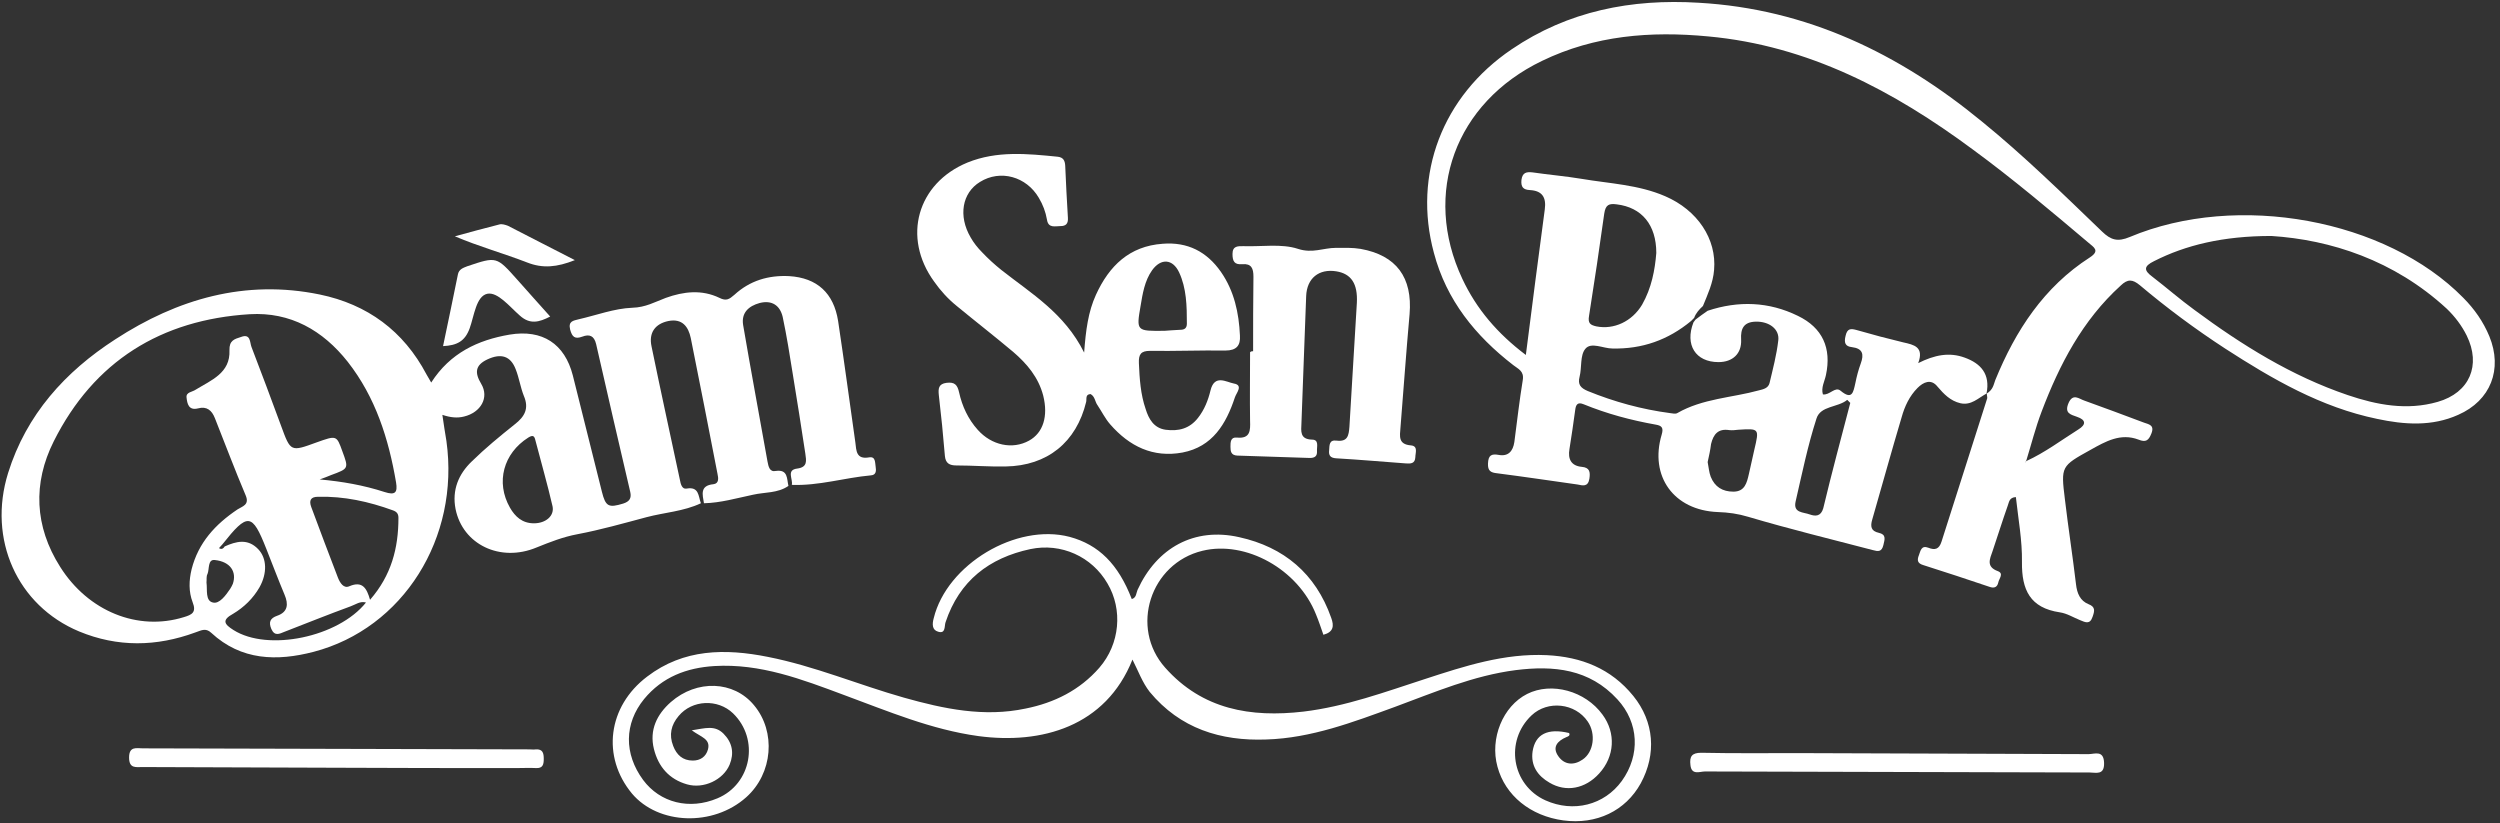 <svg width="167" height="55" viewBox="0 0 167 55" fill="none" xmlns="http://www.w3.org/2000/svg">
<rect x="0" y="0" width="167" height="55" fill="#333333" stroke="none"/>
<g id="Frame" clip-path="url(#clip0_4493_3432)">
<g id="Group">
<path id="Vector" d="M135.361 30.798C136.602 30.23 137.686 29.412 138.837 28.686C139.356 28.368 139.356 28.05 138.747 27.845C138.295 27.686 137.889 27.596 138.182 26.914C138.476 26.256 138.882 26.642 139.221 26.755C140.553 27.232 141.885 27.732 143.217 28.231C143.533 28.345 143.939 28.39 143.713 28.958C143.533 29.412 143.352 29.571 142.855 29.367C141.659 28.913 140.666 29.48 139.65 30.048C137.686 31.139 137.663 31.139 137.934 33.342C138.16 35.249 138.453 37.134 138.679 39.042C138.747 39.633 138.95 40.132 139.514 40.359C139.988 40.541 139.921 40.814 139.785 41.2C139.605 41.745 139.289 41.563 138.95 41.427C138.498 41.245 138.07 40.973 137.595 40.904C135.609 40.609 135.044 39.406 135.067 37.543C135.09 36.112 134.819 34.659 134.661 33.205C134.209 33.228 134.209 33.546 134.119 33.773C133.758 34.795 133.442 35.817 133.103 36.816C132.922 37.339 132.651 37.861 133.464 38.156C133.871 38.315 133.532 38.656 133.487 38.906C133.419 39.224 133.216 39.315 132.9 39.201C131.432 38.701 129.965 38.224 128.475 37.748C128.091 37.634 128.046 37.43 128.182 37.089C128.294 36.794 128.34 36.407 128.814 36.589C129.265 36.771 129.536 36.68 129.694 36.18C130.71 33.001 131.726 29.799 132.742 26.619C132.764 26.528 132.719 26.437 132.719 26.278C132.132 26.596 131.681 27.096 130.958 26.937C130.281 26.778 129.852 26.324 129.423 25.824C128.994 25.279 128.475 25.529 128.091 25.915C127.55 26.46 127.233 27.141 127.03 27.868C126.353 30.139 125.721 32.433 125.066 34.704C124.931 35.158 124.976 35.476 125.495 35.59C126.014 35.703 125.902 36.021 125.811 36.407C125.698 36.885 125.45 36.839 125.111 36.748C122.335 36.021 119.535 35.34 116.781 34.523C116.104 34.318 115.449 34.227 114.749 34.205C111.815 34.091 110.167 31.82 111.002 29.026C111.137 28.572 111.002 28.436 110.618 28.368C108.948 28.072 107.345 27.641 105.787 27.005C105.403 26.846 105.268 27.005 105.223 27.391C105.11 28.254 104.974 29.14 104.839 30.003C104.726 30.662 104.952 31.116 105.652 31.184C106.193 31.229 106.239 31.525 106.171 31.979C106.081 32.547 105.719 32.433 105.381 32.365C103.597 32.115 101.791 31.843 100.008 31.615C99.579 31.57 99.376 31.456 99.398 30.957C99.421 30.412 99.624 30.298 100.121 30.389C100.753 30.503 101.069 30.139 101.159 29.526C101.34 28.141 101.498 26.755 101.724 25.37C101.814 24.779 101.407 24.643 101.091 24.393C98.563 22.44 96.621 20.055 95.786 16.898C94.364 11.652 96.351 6.428 100.979 3.294C104.749 0.728 108.993 -0.09 113.463 0.183C120.687 0.592 126.85 3.567 132.381 8.109C135.202 10.403 137.799 12.947 140.417 15.467C141.004 16.035 141.456 16.172 142.269 15.831C149.47 12.81 159.403 14.65 164.55 19.896C165.295 20.646 165.882 21.486 166.288 22.463C167.191 24.666 166.379 26.755 164.212 27.709C162.451 28.504 160.6 28.368 158.794 27.982C155.046 27.209 151.795 25.324 148.635 23.28C146.648 21.986 144.752 20.578 142.946 19.056C142.449 18.647 142.133 18.624 141.659 19.079C139.108 21.395 137.573 24.348 136.376 27.505C135.97 28.572 135.699 29.662 135.361 30.752C135.315 30.798 135.248 30.843 135.27 30.866C135.248 30.911 135.315 30.866 135.361 30.798ZM113.259 21.35C113.53 21.145 113.801 20.941 114.072 20.759C116.126 20.078 118.158 20.146 120.1 21.1C121.748 21.895 122.357 23.258 121.973 25.052C121.883 25.483 121.635 25.892 121.77 26.346C122.222 26.415 122.583 25.801 122.944 26.096C123.734 26.755 123.802 26.187 123.937 25.597C124.028 25.143 124.141 24.711 124.299 24.28C124.524 23.666 124.434 23.28 123.712 23.189C123.26 23.144 123.17 22.894 123.283 22.44C123.396 21.918 123.644 21.94 124.05 22.054C125.066 22.349 126.105 22.622 127.143 22.872C127.843 23.03 128.543 23.167 128.136 24.257C129.22 23.712 130.213 23.507 131.252 23.893C132.313 24.28 132.968 24.984 132.697 26.301C133.148 26.028 133.171 25.688 133.284 25.392C134.638 22.077 136.534 19.169 139.605 17.194C140.304 16.739 139.853 16.512 139.514 16.217C136.986 14.082 134.458 11.947 131.794 9.994C126.488 6.065 120.8 3.044 114.095 2.431C110.257 2.068 106.532 2.363 103.01 4.066C97.209 6.86 94.996 12.901 97.683 18.624C98.631 20.646 100.03 22.281 101.927 23.712C102.356 20.351 102.762 17.171 103.191 13.991C103.304 13.174 103.01 12.742 102.198 12.697C101.746 12.674 101.588 12.492 101.633 12.015C101.701 11.516 101.972 11.47 102.378 11.516C103.462 11.675 104.568 11.766 105.652 11.947C107.525 12.265 109.444 12.333 111.228 13.105C113.395 14.037 114.682 15.967 114.501 18.034C114.433 18.897 114.072 19.669 113.756 20.441C113.508 20.669 113.282 20.918 113.169 21.236C113.101 21.304 113.034 21.372 112.966 21.441C111.431 22.712 109.693 23.326 107.706 23.28C107.096 23.28 106.284 22.826 105.9 23.303C105.539 23.735 105.674 24.552 105.516 25.165C105.381 25.688 105.584 25.915 106.058 26.119C107.841 26.846 109.67 27.346 111.566 27.596C111.724 27.618 111.927 27.664 112.04 27.596C113.734 26.619 115.698 26.573 117.504 26.074C117.774 26.006 118.113 25.938 118.203 25.597C118.429 24.643 118.677 23.712 118.79 22.735C118.881 21.986 118.181 21.463 117.278 21.486C116.488 21.509 116.262 21.94 116.307 22.69C116.352 23.621 115.743 24.189 114.795 24.189C113.259 24.189 112.537 23.03 113.124 21.532C113.147 21.509 113.214 21.418 113.259 21.35ZM151.727 15.763C148.499 15.763 145.993 16.376 143.894 17.443C143.194 17.784 143.194 18.057 143.781 18.488C144.729 19.215 145.632 20.01 146.603 20.714C149.763 23.053 153.082 25.12 156.829 26.392C158.771 27.05 160.78 27.436 162.834 26.846C164.979 26.233 165.747 24.393 164.776 22.417C164.437 21.736 163.986 21.145 163.444 20.623C159.922 17.375 155.656 16.013 151.727 15.763ZM110.641 16.898C110.641 15.013 109.67 13.855 107.999 13.651C107.48 13.582 107.254 13.673 107.164 14.264C106.848 16.535 106.509 18.829 106.148 21.1C106.058 21.6 106.239 21.713 106.645 21.804C107.796 22.031 109.015 21.486 109.693 20.351C110.325 19.238 110.55 18.034 110.641 16.898ZM123.599 26.914C123.531 26.846 123.463 26.778 123.396 26.71C122.764 27.232 121.612 27.096 121.341 27.959C120.754 29.776 120.371 31.661 119.942 33.523C119.784 34.273 120.461 34.205 120.89 34.364C121.274 34.5 121.635 34.5 121.793 33.955C122.357 31.593 122.989 29.253 123.599 26.914ZM114.072 30.866C114.14 31.207 114.162 31.547 114.275 31.843C114.546 32.524 115.065 32.842 115.788 32.842C116.555 32.842 116.691 32.251 116.826 31.661C116.939 31.116 117.075 30.593 117.187 30.048C117.526 28.617 117.526 28.617 116.104 28.708C115.901 28.731 115.72 28.754 115.517 28.731C114.772 28.617 114.456 29.004 114.298 29.662C114.253 30.048 114.162 30.457 114.072 30.866Z" fill="white"/>
<path id="Vector_2" d="M52.667 32.459C51.945 32.958 51.087 32.867 50.297 33.049C49.213 33.276 48.13 33.594 47.024 33.617C46.933 33.049 46.73 32.436 47.656 32.345C48.039 32.3 47.994 31.936 47.927 31.641C47.34 28.62 46.753 25.6 46.143 22.579C45.985 21.829 45.579 21.262 44.653 21.443C43.773 21.625 43.321 22.216 43.524 23.147C44.134 26.122 44.789 29.097 45.421 32.072C45.466 32.322 45.556 32.686 45.85 32.64C46.708 32.481 46.64 33.14 46.82 33.617C45.669 34.162 44.382 34.23 43.186 34.548C41.651 34.957 40.138 35.388 38.581 35.684C37.61 35.865 36.752 36.206 35.849 36.569C33.411 37.591 30.905 36.365 30.431 34.003C30.183 32.731 30.634 31.664 31.515 30.823C32.417 29.938 33.388 29.143 34.382 28.348C35.059 27.825 35.352 27.28 34.991 26.44C34.765 25.872 34.675 25.236 34.449 24.668C34.111 23.783 33.478 23.578 32.553 24.01C31.74 24.396 31.695 24.896 32.147 25.645C32.688 26.553 32.124 27.553 30.995 27.825C30.544 27.939 30.092 27.893 29.55 27.712C29.641 28.348 29.731 28.916 29.821 29.461C30.724 35.933 26.932 41.975 20.949 43.542C18.511 44.178 16.118 44.132 14.109 42.27C13.725 41.907 13.409 42.134 13.048 42.247C10.452 43.201 7.856 43.246 5.282 42.179C1.151 40.453 -0.836 36.024 0.541 31.596C1.76 27.689 4.357 24.827 7.698 22.67C11.851 19.967 16.389 18.65 21.356 19.672C24.539 20.331 26.954 22.102 28.489 25.009C28.58 25.168 28.67 25.327 28.805 25.554C30.07 23.578 31.921 22.715 34.043 22.352C36.233 21.988 37.723 22.965 38.264 25.077C38.919 27.666 39.551 30.256 40.206 32.845C40.454 33.844 40.657 33.935 41.628 33.639C42.057 33.503 42.193 33.276 42.102 32.867C41.335 29.574 40.567 26.281 39.822 22.988C39.687 22.42 39.371 22.306 38.897 22.488C38.4 22.67 38.219 22.511 38.084 22.011C37.948 21.443 38.31 21.421 38.648 21.33C39.845 21.057 41.041 20.603 42.238 20.558C43.118 20.535 43.75 20.172 44.473 19.899C45.669 19.468 46.888 19.331 48.062 19.899C48.514 20.126 48.717 19.99 49.055 19.695C50.094 18.741 51.335 18.377 52.712 18.445C54.586 18.559 55.692 19.581 55.986 21.443C56.392 24.146 56.754 26.849 57.137 29.551C57.205 30.096 57.182 30.71 58.063 30.551C58.492 30.483 58.447 30.891 58.492 31.164C58.537 31.436 58.537 31.732 58.176 31.754C56.415 31.913 54.699 32.459 52.893 32.39C52.983 32.004 52.509 31.391 53.254 31.3C53.954 31.209 53.864 30.778 53.796 30.301C53.525 28.529 53.254 26.781 52.961 25.009C52.758 23.737 52.554 22.443 52.284 21.171C52.103 20.399 51.561 20.035 50.748 20.24C50.004 20.444 49.507 20.898 49.642 21.716C50.161 24.759 50.726 27.78 51.268 30.823C51.335 31.164 51.403 31.55 51.832 31.459C52.645 31.346 52.554 31.982 52.667 32.459ZM15.012 36.501C15.78 36.16 16.547 35.956 17.247 36.683C17.834 37.296 17.857 38.295 17.337 39.227C16.908 39.976 16.299 40.566 15.576 40.998C14.786 41.429 14.989 41.702 15.599 42.088C17.902 43.542 22.597 42.565 24.448 40.248C24.065 40.135 23.749 40.385 23.433 40.498C21.943 41.043 20.475 41.634 19.008 42.202C18.669 42.338 18.353 42.52 18.127 42.02C17.924 41.543 18.06 41.293 18.511 41.134C19.234 40.885 19.279 40.362 19.008 39.726C18.579 38.704 18.195 37.682 17.789 36.66C16.841 34.253 16.547 34.23 14.854 36.365C14.786 36.456 14.696 36.524 14.628 36.615C14.809 36.728 14.922 36.637 15.012 36.501ZM21.356 32.027C22.868 32.163 24.29 32.413 25.69 32.867C26.39 33.094 26.57 32.913 26.458 32.231C25.961 29.302 25.081 26.531 23.229 24.169C21.559 22.057 19.392 20.83 16.683 20.989C10.768 21.353 6.275 24.123 3.589 29.483C2.189 32.277 2.302 35.161 4.018 37.864C5.892 40.839 9.21 42.179 12.28 41.225C12.822 41.066 13.138 40.907 12.867 40.226C12.597 39.522 12.619 38.772 12.8 38.023C13.251 36.251 14.38 35.025 15.87 34.026C16.186 33.821 16.683 33.73 16.412 33.094C15.689 31.391 15.035 29.642 14.357 27.939C14.154 27.416 13.816 27.121 13.229 27.28C12.597 27.439 12.506 26.962 12.461 26.553C12.416 26.19 12.845 26.19 13.07 26.031C14.109 25.395 15.396 24.918 15.328 23.397C15.306 22.738 15.667 22.647 16.096 22.511C16.75 22.261 16.683 22.874 16.796 23.169C17.473 24.918 18.127 26.69 18.782 28.461C19.414 30.187 19.414 30.187 21.152 29.551C22.484 29.075 22.484 29.075 22.868 30.142C23.297 31.3 23.297 31.3 22.123 31.732C21.897 31.823 21.627 31.936 21.356 32.027ZM24.719 40.067C26.142 38.432 26.616 36.615 26.616 34.593C26.616 34.321 26.503 34.185 26.254 34.094C24.629 33.503 22.981 33.14 21.243 33.185C20.746 33.185 20.633 33.435 20.791 33.867C21.378 35.434 21.965 37.023 22.575 38.591C22.71 38.931 22.959 39.34 23.342 39.158C24.2 38.795 24.494 39.272 24.719 40.067ZM35.668 34.957C36.458 34.957 37.045 34.457 36.91 33.821C36.571 32.345 36.142 30.869 35.759 29.392C35.691 29.097 35.578 29.052 35.285 29.233C33.636 30.278 33.095 32.209 34.065 33.912C34.404 34.502 34.878 34.957 35.668 34.957ZM13.793 38.909C13.861 39.408 13.703 40.135 14.222 40.248C14.651 40.362 15.08 39.772 15.373 39.34C15.441 39.227 15.509 39.113 15.554 38.999C15.825 38.205 15.396 37.523 14.357 37.41C13.861 37.342 13.996 38.023 13.861 38.341C13.77 38.5 13.816 38.727 13.793 38.909Z" fill="white"/>
<path id="Vector_3" d="M75.648 44.06C73.865 48.535 69.576 49.738 65.354 49.17C62.216 48.739 59.327 47.513 56.369 46.422C53.57 45.378 50.793 44.31 47.723 44.492C45.872 44.605 44.246 45.219 43.027 46.695C41.695 48.33 41.673 50.352 42.96 52.1C44.088 53.622 46.052 54.122 47.926 53.327C50.206 52.373 50.748 49.375 48.965 47.649C47.949 46.672 46.233 46.74 45.33 47.831C44.833 48.421 44.675 49.08 44.969 49.829C45.195 50.42 45.601 50.806 46.278 50.806C46.775 50.806 47.159 50.556 47.294 50.056C47.475 49.352 46.82 49.239 46.21 48.784C47.113 48.648 47.745 48.421 48.333 49.011C48.919 49.602 49.055 50.306 48.739 51.078C48.31 52.1 47.001 52.714 45.894 52.395C44.698 52.055 43.975 51.215 43.682 50.033C43.366 48.762 43.885 47.717 44.811 46.899C46.549 45.378 49.01 45.468 50.364 47.104C51.854 48.875 51.629 51.669 49.845 53.259C47.633 55.234 43.975 55.098 42.215 53.009C40.183 50.556 40.589 47.195 43.23 45.196C45.669 43.334 48.445 43.311 51.29 43.879C54.405 44.492 57.34 45.741 60.388 46.604C63.051 47.354 65.738 47.921 68.515 47.331C70.434 46.945 72.127 46.104 73.436 44.605C74.813 43.016 75.016 40.722 73.978 38.973C72.939 37.179 70.885 36.248 68.831 36.679C66.077 37.27 64.09 38.791 63.164 41.562C63.074 41.812 63.187 42.357 62.668 42.198C62.261 42.084 62.261 41.698 62.374 41.29C63.255 37.701 67.883 34.93 71.45 35.862C73.391 36.384 74.7 37.678 75.603 40.018C75.919 39.927 75.897 39.609 75.987 39.405C77.274 36.588 79.78 35.203 82.782 35.884C85.762 36.543 87.884 38.314 88.923 41.267C89.126 41.812 89.081 42.221 88.403 42.403C88.245 41.948 88.087 41.471 87.907 41.04C86.71 38.019 83.211 36.089 80.322 36.793C76.845 37.633 75.445 41.925 77.838 44.605C80.322 47.399 83.55 47.944 87.072 47.535C89.893 47.195 92.535 46.218 95.198 45.355C97.84 44.492 100.504 43.629 103.326 43.765C105.628 43.879 107.615 44.651 109.105 46.49C110.504 48.217 110.663 50.374 109.601 52.327C108.586 54.167 106.644 55.098 104.432 54.803C102.242 54.508 100.549 53.145 100.03 51.215C99.51 49.33 100.391 47.172 102.016 46.354C103.642 45.537 105.899 46.15 107.05 47.74C107.953 48.966 107.863 50.533 106.825 51.669C105.899 52.691 104.612 52.941 103.506 52.282C102.716 51.828 102.242 51.146 102.377 50.193C102.558 49.034 103.393 48.625 104.816 48.966C104.906 49.148 104.748 49.193 104.635 49.239C104.048 49.489 103.664 49.897 104.093 50.511C104.499 51.101 105.132 51.146 105.719 50.738C106.464 50.238 106.622 49.011 106.057 48.194C105.222 46.968 103.393 46.763 102.31 47.785C100.504 49.489 100.978 52.441 103.235 53.463C105.109 54.303 107.163 53.781 108.337 52.168C109.579 50.442 109.489 48.285 108.044 46.718C106.17 44.674 103.777 44.447 101.249 44.764C98.427 45.128 95.831 46.241 93.189 47.217C90.39 48.239 87.591 49.307 84.588 49.398C81.541 49.511 78.832 48.671 76.8 46.218C76.303 45.582 76.032 44.81 75.648 44.06Z" fill="white"/>
<path id="Vector_4" d="M72.42 23.552C72.533 22.053 72.691 20.826 73.21 19.691C74.091 17.76 75.445 16.443 77.658 16.284C79.328 16.148 80.615 16.807 81.563 18.169C82.444 19.441 82.76 20.895 82.828 22.416C82.873 23.075 82.602 23.416 81.857 23.416C80.186 23.393 78.493 23.461 76.823 23.438C76.213 23.438 76.055 23.665 76.078 24.256C76.123 25.301 76.19 26.345 76.529 27.322C76.732 27.981 77.071 28.594 77.861 28.707C78.719 28.821 79.464 28.639 80.028 27.913C80.457 27.367 80.705 26.732 80.864 26.073C81.134 24.983 81.924 25.528 82.421 25.619C83.076 25.732 82.579 26.255 82.489 26.55C81.902 28.321 80.999 29.843 78.99 30.229C77.026 30.592 75.445 29.82 74.159 28.344C73.82 27.958 73.594 27.481 73.301 27.049C73.143 26.822 73.143 26.482 72.849 26.323C72.488 26.345 72.601 26.641 72.556 26.845C71.901 29.548 69.96 31.115 67.183 31.16C66.077 31.183 64.993 31.092 63.887 31.092C63.435 31.092 63.164 30.956 63.119 30.456C63.007 29.093 62.871 27.731 62.713 26.391C62.668 25.959 62.691 25.641 63.232 25.573C63.774 25.505 63.955 25.709 64.067 26.209C64.271 27.14 64.677 28.003 65.309 28.707C66.235 29.752 67.634 30.047 68.741 29.434C69.689 28.912 70.027 27.799 69.689 26.436C69.373 25.21 68.605 24.301 67.68 23.506C66.438 22.462 65.151 21.462 63.91 20.44C63.323 19.963 62.826 19.418 62.397 18.805C60.252 15.853 61.268 12.242 64.632 10.856C66.596 10.061 68.628 10.266 70.659 10.47C71.043 10.515 71.134 10.743 71.156 11.06C71.201 12.219 71.269 13.4 71.337 14.558C71.359 14.944 71.201 15.103 70.84 15.103C70.479 15.103 70.027 15.262 69.937 14.672C69.847 14.149 69.666 13.672 69.395 13.218C68.56 11.787 66.822 11.31 65.467 12.151C64.271 12.877 64 14.422 64.835 15.853C65.038 16.216 65.309 16.557 65.603 16.852C66.009 17.284 66.438 17.67 66.889 18.033C68.876 19.6 71.111 20.917 72.42 23.552ZM77.793 22.098C78.019 22.076 78.448 22.053 78.854 22.03C79.125 22.03 79.283 21.917 79.283 21.621C79.283 20.44 79.261 19.259 78.764 18.192C78.335 17.284 77.545 17.238 76.958 18.056C76.461 18.76 76.326 19.623 76.19 20.44C75.897 22.121 75.919 22.121 77.793 22.098Z" fill="white"/>
<path id="Vector_5" d="M83.708 23.461C83.708 21.803 83.708 20.145 83.73 18.487C83.73 17.919 83.595 17.601 82.985 17.647C82.466 17.692 82.331 17.465 82.331 16.965C82.331 16.42 82.692 16.443 83.053 16.443C84.272 16.488 85.604 16.261 86.71 16.625C87.681 16.943 88.403 16.557 89.239 16.557C89.781 16.557 90.345 16.534 90.887 16.625C93.28 17.056 94.363 18.532 94.16 20.985C93.934 23.506 93.754 26.05 93.551 28.571C93.505 29.139 93.393 29.684 94.25 29.752C94.747 29.797 94.544 30.252 94.544 30.547C94.521 30.978 94.228 30.978 93.912 30.956C92.354 30.842 90.819 30.706 89.261 30.615C88.878 30.592 88.742 30.433 88.787 30.07C88.81 29.729 88.787 29.366 89.284 29.434C90.029 29.525 90.097 29.093 90.142 28.503C90.3 25.732 90.48 22.984 90.638 20.236C90.706 18.941 90.255 18.283 89.261 18.124C88.11 17.942 87.297 18.578 87.252 19.782C87.139 22.598 87.049 25.437 86.936 28.276C86.913 28.798 86.823 29.343 87.636 29.366C88.133 29.366 87.952 29.843 87.975 30.138C87.997 30.479 87.817 30.592 87.501 30.592C85.875 30.547 84.272 30.479 82.647 30.433C82.24 30.411 82.195 30.161 82.195 29.843C82.195 29.548 82.195 29.184 82.624 29.23C83.527 29.32 83.527 28.753 83.505 28.117C83.482 26.595 83.505 25.051 83.505 23.529C83.572 23.461 83.64 23.461 83.708 23.461Z" fill="white"/>
<path id="Vector_6" d="M22.507 51.285C18.172 51.262 13.861 51.262 9.526 51.239C9.075 51.239 8.623 51.353 8.623 50.603C8.623 49.831 9.12 49.99 9.549 49.99C18.15 50.013 26.728 50.035 35.33 50.058C35.487 50.058 35.645 50.081 35.803 50.058C36.255 50.035 36.323 50.308 36.323 50.694C36.323 51.08 36.255 51.33 35.803 51.307C35.375 51.285 34.968 51.307 34.539 51.307C30.521 51.307 26.525 51.307 22.507 51.285Z" fill="white"/>
<path id="Vector_7" d="M126.714 50.331C130.981 50.353 135.248 50.353 139.514 50.376C139.921 50.376 140.53 50.081 140.553 50.967C140.575 51.807 140.011 51.602 139.582 51.602C131.026 51.58 122.447 51.557 113.891 51.534C113.553 51.534 112.988 51.807 112.921 51.103C112.853 50.535 113.011 50.285 113.643 50.285C115.81 50.331 117.978 50.308 120.145 50.308C122.312 50.308 124.502 50.331 126.714 50.331Z" fill="white"/>
<path id="Vector_8" d="M29.596 23.121C29.934 21.485 30.273 19.918 30.589 18.328C30.657 17.988 30.928 17.897 31.221 17.783C33.185 17.125 33.163 17.125 34.562 18.692C35.262 19.487 35.984 20.282 36.752 21.145C36.007 21.531 35.398 21.69 34.72 21.077C34.043 20.486 33.253 19.487 32.553 19.623C31.808 19.782 31.673 21.099 31.379 21.917C31.063 22.803 30.521 23.075 29.596 23.121Z" fill="white"/>
<path id="Vector_9" d="M38.4 17.376C37.203 17.853 36.255 17.944 35.217 17.535C33.637 16.922 31.989 16.468 30.386 15.786C31.379 15.514 32.372 15.241 33.366 14.991C33.524 14.946 33.749 15.014 33.93 15.082C35.33 15.809 36.775 16.536 38.4 17.376Z" fill="white"/>
<path id="Vector_10" d="M135.36 30.798C135.293 30.866 135.247 30.911 135.18 30.821C135.18 30.821 135.247 30.753 135.27 30.707C135.315 30.73 135.338 30.753 135.36 30.798Z" fill="white"/>
</g>
</g>
<defs>
<clipPath id="clip0_4493_3432">
<rect width="166.718" height="54.962" fill="white"/>
</clipPath>
</defs>
</svg>
